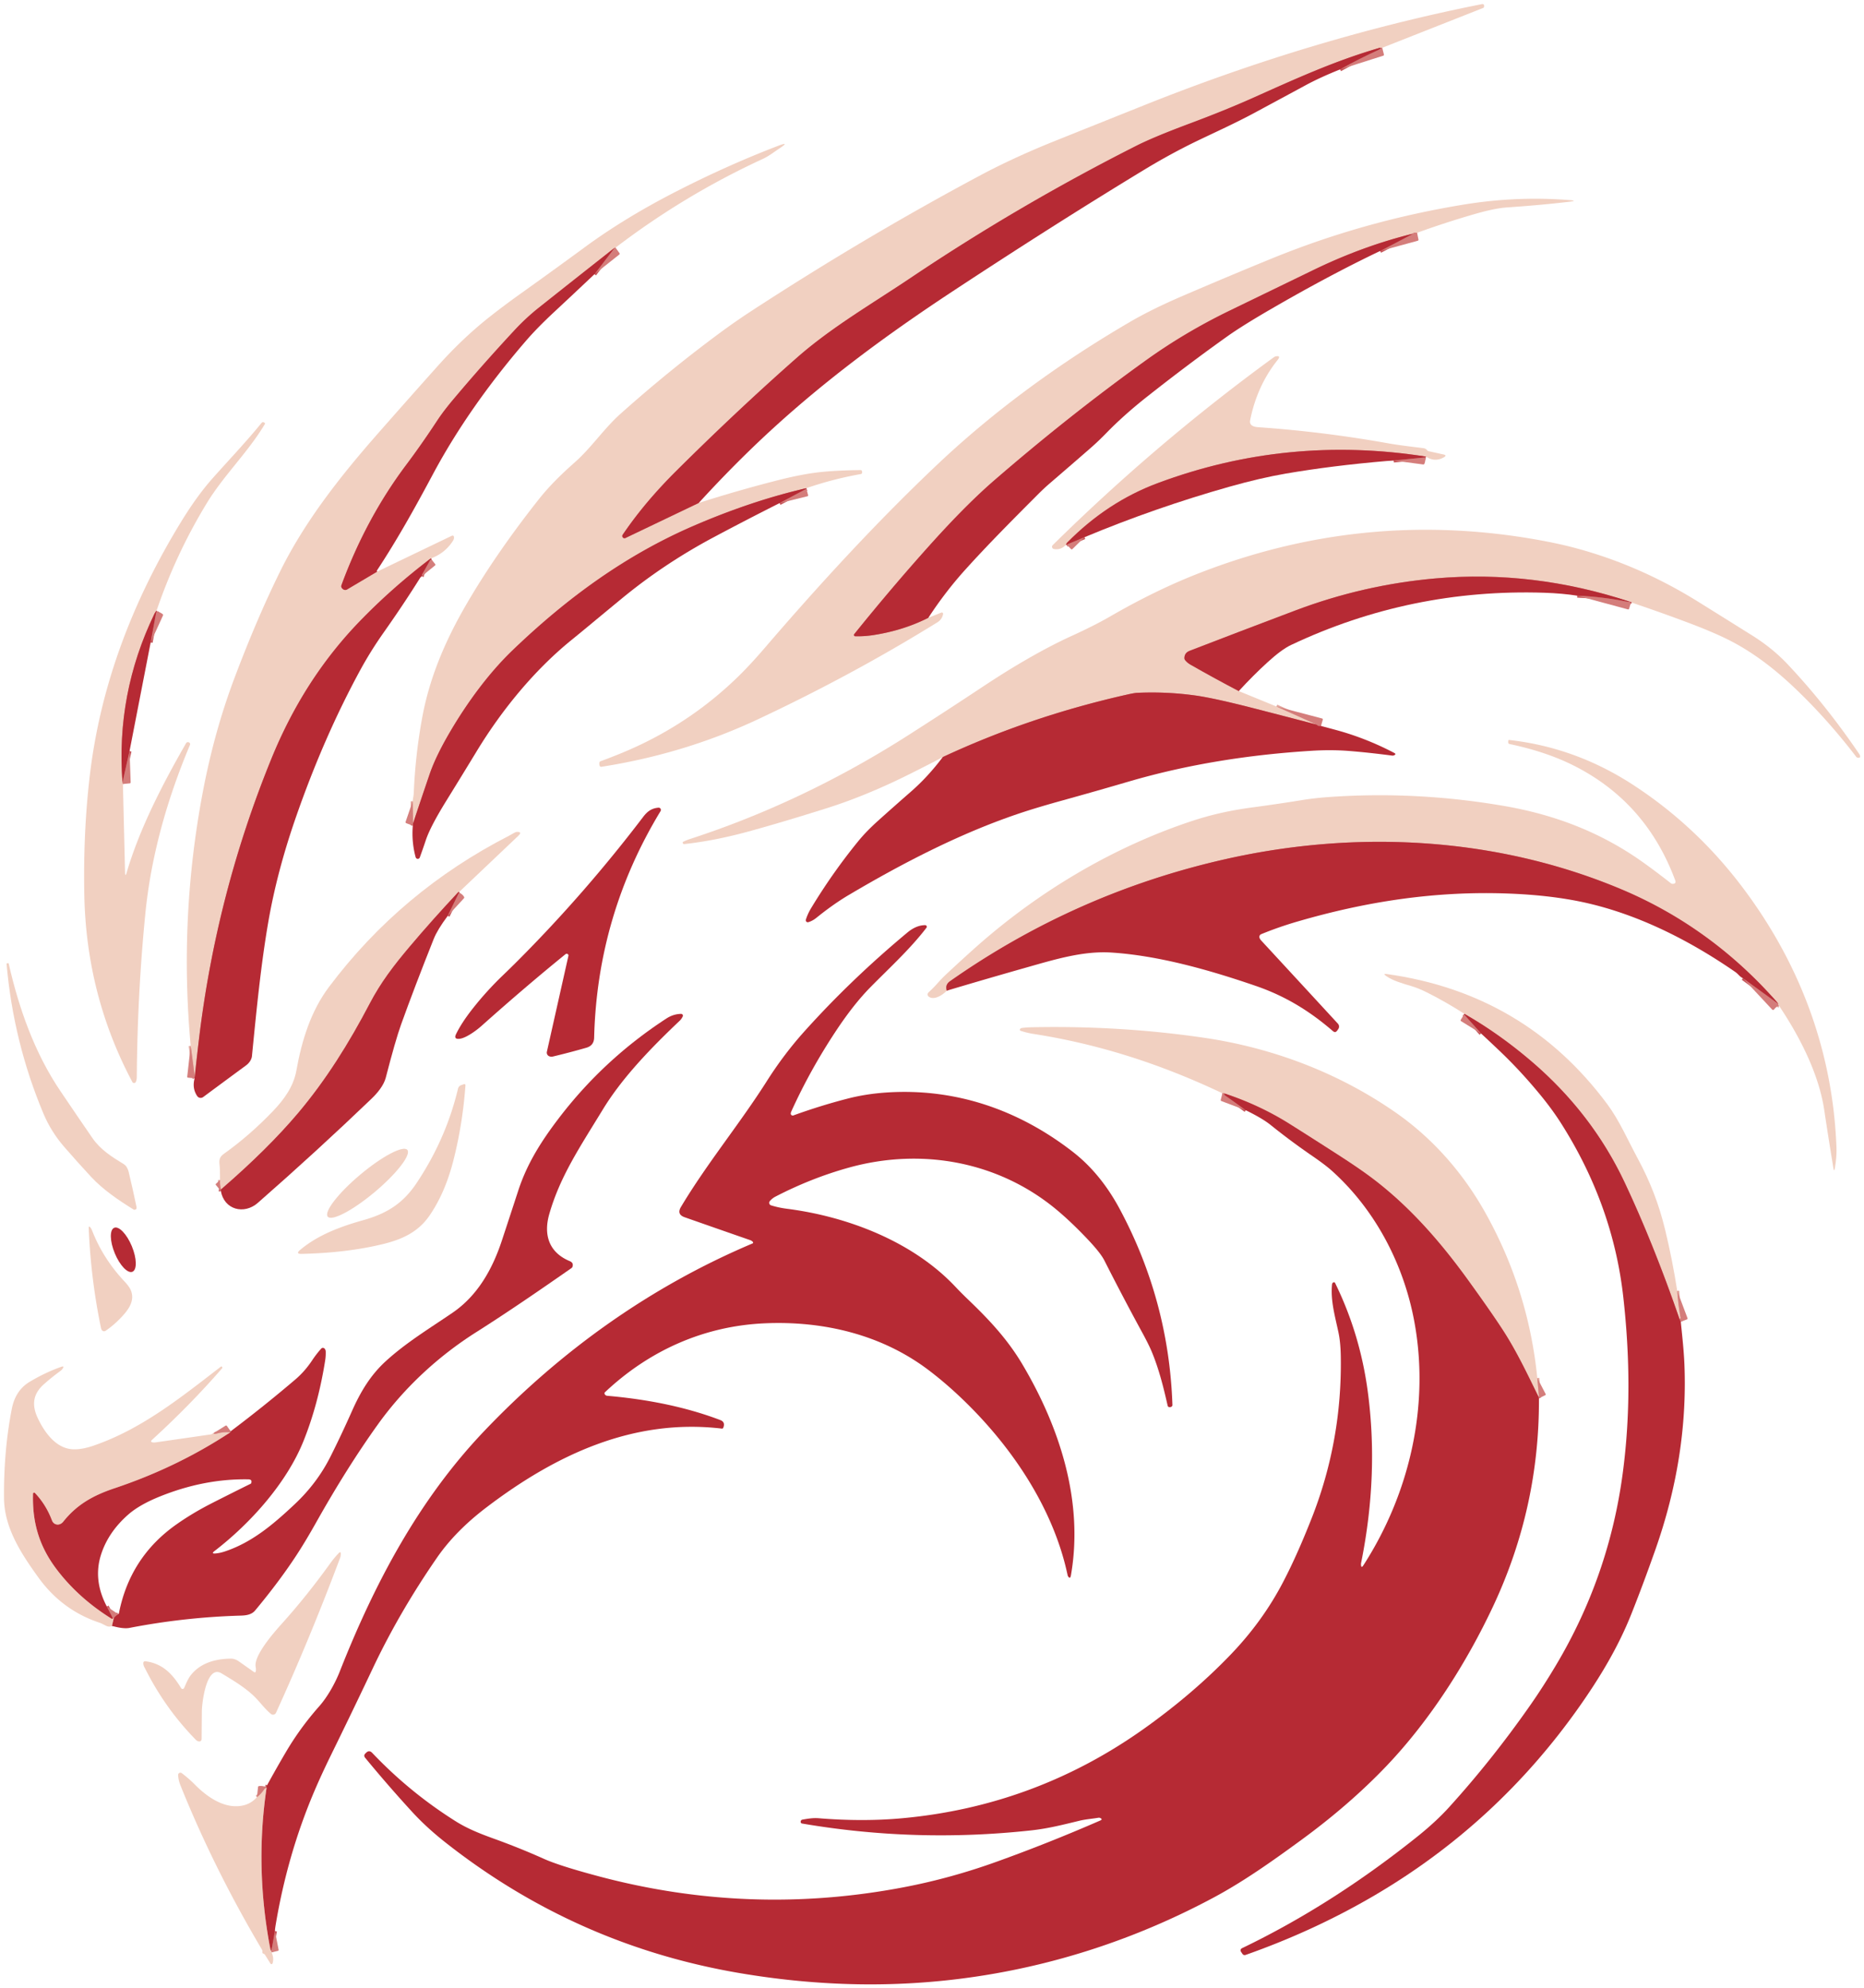<?xml version="1.0" encoding="UTF-8" standalone="no"?>
<!DOCTYPE svg PUBLIC "-//W3C//DTD SVG 1.1//EN" "http://www.w3.org/Graphics/SVG/1.1/DTD/svg11.dtd">
<svg xmlns="http://www.w3.org/2000/svg" version="1.1" viewBox="0.00 0.00 947.00 1010.00">
<g stroke-width="2.00" fill="none" stroke-linecap="butt">
<path stroke="#e3a79e" vector-effect="non-scaling-stroke" d="
  M 702.23 24.28
  Q 701.87 24.16 701.55 24.35"
/>
<path stroke="#d47d7b" vector-effect="non-scaling-stroke" d="
  M 701.55 24.35
  Q 701.05 24.27 700.85 24.33
  C 677.92 30.97 657.72 40.27 636.52 49.75
  Q 622.66 55.95 604.63 62.69
  Q 586.29 69.53 577.32 74.06
  Q 517.68 104.21 462.75 141.11
  C 442.98 154.39 422.39 166.27 404.72 181.85
  Q 374.91 208.11 343.85 238.96
  C 333.74 249.00 324.55 259.58 316.37 271.62
  Q 316.02 272.13 316.23 272.68
  A 1.12 1.12 0.0 0 0 317.76 273.30
  L 355.00 255.49"
/>
<path stroke="#d47d7b" vector-effect="non-scaling-stroke" d="
  M 409.64 248.00
  Q 381.98 254.35 352.37 267.13
  C 317.54 282.18 287.64 304.16 260.25 330.50
  C 248.31 342.00 237.49 356.78 228.81 371.52
  Q 221.43 384.04 218.28 393.26
  Q 214.14 405.38 209.87 418.23"
/>
<path stroke="#e3a79e" vector-effect="non-scaling-stroke" d="
  M 209.87 418.23
  L 209.65 407.02"
/>
<path stroke="#c55458" vector-effect="non-scaling-stroke" d="
  M 409.70 248.30
  L 396.05 255.58"
/>
<path stroke="#c55458" vector-effect="non-scaling-stroke" d="
  M 209.73 419.43
  L 209.87 418.23"
/>
<path stroke="#c55458" vector-effect="non-scaling-stroke" d="
  M 701.55 24.35
  Q 701.22 24.94 700.85 25.12
  Q 690.74 29.73 680.80 35.27"
/>
<path stroke="#e3a79e" vector-effect="non-scaling-stroke" d="
  M 312.72 125.81
  L 312.16 125.96"
/>
<path stroke="#d47d7b" vector-effect="non-scaling-stroke" d="
  M 312.16 125.96
  Q 292.56 141.35 273.43 156.56
  C 269.27 159.87 265.06 163.83 261.67 167.47
  Q 245.17 185.21 230.22 203.00
  C 227.46 206.29 224.50 210.05 222.17 213.60
  Q 214.16 225.79 206.36 236.18
  C 192.37 254.81 181.49 275.46 173.49 297.23
  Q 173.03 298.48 174.46 299.41
  A 1.73 1.72 46.1 0 0 176.30 299.45
  L 191.56 290.41"
/>
<path stroke="#d47d7b" vector-effect="non-scaling-stroke" d="
  M 218.80 283.72
  Q 199.33 298.51 182.93 315.44
  C 163.33 335.67 148.67 359.02 137.97 385.23
  Q 109.92 453.95 101.08 528.01
  Q 99.98 537.23 98.95 546.87"
/>
<path stroke="#e3a79e" vector-effect="non-scaling-stroke" d="
  M 98.95 546.87
  L 96.88 531.27"
/>
<path stroke="#c55458" vector-effect="non-scaling-stroke" d="
  M 302.00 139.30
  L 312.16 125.96"
/>
<path stroke="#c55458" vector-effect="non-scaling-stroke" d="
  M 219.22 284.18
  Q 218.66 284.32 218.51 284.61
  Q 216.56 288.17 214.53 291.70
  A 1.12 1.12 0.0 0 0 214.38 292.26
  Q 214.38 292.52 214.29 292.70"
/>
<path stroke="#c55458" vector-effect="non-scaling-stroke" d="
  M 98.88 547.79
  Q 98.74 547.27 98.95 546.87"
/>
<path stroke="#e3a79e" vector-effect="non-scaling-stroke" d="
  M 719.95 118.26
  Q 717.96 117.96 717.93 118.69"
/>
<path stroke="#d47d7b" vector-effect="non-scaling-stroke" d="
  M 717.93 118.69
  Q 692.54 124.91 667.22 137.20
  Q 645.73 147.62 624.60 157.87
  Q 601.96 168.86 582.15 183.09
  C 555.43 202.27 529.63 222.84 505.41 243.79
  C 493.66 253.95 482.16 266.03 471.74 277.66
  Q 452.76 298.84 434.01 322.12
  A 0.68 0.67 20.2 0 0 434.52 323.22
  Q 439.01 323.31 443.27 322.68
  Q 458.76 320.35 471.64 313.83"
/>
<path stroke="#c55458" vector-effect="non-scaling-stroke" d="
  M 701.16 127.50
  L 717.93 118.69"
/>
<path stroke="#d47d7b" vector-effect="non-scaling-stroke" d="
  M 724.45 231.95
  Q 653.96 220.89 588.20 245.42
  Q 562.59 254.97 542.30 275.53
  Q 541.91 275.93 541.54 276.78"
/>
<path stroke="#c55458" vector-effect="non-scaling-stroke" d="
  M 724.25 232.34
  L 708.05 233.95"
/>
<path stroke="#c55458" vector-effect="non-scaling-stroke" d="
  M 550.97 272.90
  L 541.92 276.67"
/>
<path stroke="#d47d7b" vector-effect="non-scaling-stroke" d="
  M 79.52 310.30
  Q 78.93 310.84 78.41 311.93
  Q 58.86 352.44 62.24 397.45"
/>
<path stroke="#e3a79e" vector-effect="non-scaling-stroke" d="
  M 62.24 397.45
  L 62.45 398.27"
/>
<path stroke="#c55458" vector-effect="non-scaling-stroke" d="
  M 79.77 310.54
  Q 79.74 310.67 79.58 310.83
  Q 79.37 311.04 79.32 311.33
  L 76.54 326.36"
/>
<path stroke="#c55458" vector-effect="non-scaling-stroke" d="
  M 65.81 381.55
  L 62.24 397.45"
/>
<path stroke="#d47d7b" vector-effect="non-scaling-stroke" d="
  M 829.04 306.13
  Q 828.69 305.89 828.29 305.76
  Q 779.13 289.47 729.24 293.84
  Q 692.83 297.04 658.32 310.04
  Q 629.71 320.83 604.40 330.61
  Q 601.72 331.65 601.74 334.38
  Q 601.74 334.89 602.06 335.29
  Q 603.16 336.68 604.73 337.58
  Q 617.05 344.62 629.36 351.06"
/>
<path stroke="#e3a79e" vector-effect="non-scaling-stroke" d="
  M 648.49 358.89
  L 669.15 368.16"
/>
<path stroke="#d47d7b" vector-effect="non-scaling-stroke" d="
  M 669.15 368.16
  Q 652.87 363.89 636.99 359.81
  Q 616.81 354.63 607.25 353.30
  Q 592.51 351.26 577.63 351.96
  Q 576.29 352.03 573.00 352.76
  Q 523.37 363.87 478.96 384.59"
/>
<path stroke="#c55458" vector-effect="non-scaling-stroke" d="
  M 828.54 306.32
  Q 827.90 305.39 827.26 305.78
  Q 814.52 303.16 801.32 302.60"
/>
<path stroke="#c55458" vector-effect="non-scaling-stroke" d="
  M 669.15 368.16
  Q 669.19 368.87 671.12 368.78"
/>
<path stroke="#e3a79e" vector-effect="non-scaling-stroke" d="
  M 903.79 510.85
  Q 903.40 510.81 903.35 509.90"
/>
<path stroke="#d47d7b" vector-effect="non-scaling-stroke" d="
  M 903.35 509.90
  Q 903.13 509.45 902.26 508.47
  C 880.27 483.59 854.00 464.51 823.82 451.80
  C 760.66 425.21 689.66 421.34 622.79 436.40
  Q 546.67 453.54 482.69 498.43
  Q 480.03 500.29 481.04 503.24"
/>
<path stroke="#c55458" vector-effect="non-scaling-stroke" d="
  M 903.35 509.90
  L 885.49 496.93"
/>
<path stroke="#d47d7b" vector-effect="non-scaling-stroke" d="
  M 233.22 453.16
  Q 232.84 453.20 232.65 453.40
  Q 219.75 467.15 208.04 481.02
  C 200.19 490.33 193.52 498.97 187.87 509.77
  C 177.39 529.82 165.65 548.62 151.45 565.45
  Q 135.99 583.76 112.34 604.18"
/>
<path stroke="#e3a79e" vector-effect="non-scaling-stroke" d="
  M 112.34 604.18
  Q 111.65 602.49 111.79 599.45"
/>
<path stroke="#c55458" vector-effect="non-scaling-stroke" d="
  M 233.44 453.51
  Q 233.34 453.54 233.19 453.58
  Q 233.11 453.61 233.07 453.69
  L 227.47 465.25"
/>
<path stroke="#c55458" vector-effect="non-scaling-stroke" d="
  M 112.18 604.93
  Q 112.06 604.72 112.34 604.18"
/>
<path stroke="#c55458" vector-effect="non-scaling-stroke" d="
  M 139.68 980.97
  L 137.87 991.10"
/>
<path stroke="#d47d7b" vector-effect="non-scaling-stroke" d="
  M 137.87 991.10
  Q 137.48 990.76 137.28 989.75
  Q 129.44 948.57 135.42 908.26"
/>
<path stroke="#c55458" vector-effect="non-scaling-stroke" d="
  M 135.42 908.26
  Q 135.61 907.79 134.71 907.62"
/>
<path stroke="#e3a79e" vector-effect="non-scaling-stroke" d="
  M 130.55 912.94
  Q 132.79 911.13 134.18 908.99
  Q 134.67 908.23 135.42 908.26"
/>
<path stroke="#e3a79e" vector-effect="non-scaling-stroke" d="
  M 137.87 991.10
  L 137.95 991.76"
/>
<path stroke="#e3a79e" vector-effect="non-scaling-stroke" d="
  M 852.11 655.71
  Q 852.61 662.70 853.81 669.38
  Q 853.91 669.94 853.28 670.08"
/>
<path stroke="#d47d7b" vector-effect="non-scaling-stroke" d="
  M 853.28 670.08
  Q 840.00 631.70 825.45 600.80
  Q 808.82 565.45 777.94 539.07
  Q 761.40 524.95 743.94 515.01"
/>
<path stroke="#c55458" vector-effect="non-scaling-stroke" d="
  M 853.28 670.08
  L 853.92 671.43"
/>
<path stroke="#c55458" vector-effect="non-scaling-stroke" d="
  M 752.45 525.00
  L 743.82 515.31"
/>
<path stroke="#d47d7b" vector-effect="non-scaling-stroke" d="
  M 56.88 825.93
  L 57.76 822.18"
/>
<path stroke="#c55458" vector-effect="non-scaling-stroke" d="
  M 57.76 822.18
  Q 58.15 821.21 60.05 819.98"
/>
<path stroke="#c55458" vector-effect="non-scaling-stroke" d="
  M 54.28 816.10
  L 57.37 822.10"
/>
<path stroke="#d47d7b" vector-effect="non-scaling-stroke" d="
  M 57.37 822.10
  Q 57.23 822.21 57.13 822.29
  Q 56.95 822.46 56.74 822.33
  Q 39.93 811.87 28.87 797.33
  C 19.88 785.51 16.37 773.42 16.77 758.79
  A 0.57 0.57 0.0 0 1 17.75 758.41
  Q 23.39 764.35 26.39 772.31
  C 27.38 774.94 30.42 775.14 32.10 773.03
  C 39.09 764.23 47.40 759.62 58.35 755.96
  C 79.05 749.02 98.58 739.71 116.97 727.62"
/>
<path stroke="#c55458" vector-effect="non-scaling-stroke" d="
  M 116.97 727.62
  Q 117.31 727.47 117.18 727.09"
/>
<path stroke="#e3a79e" vector-effect="non-scaling-stroke" d="
  M 108.43 728.06
  Q 108.83 728.57 110.00 728.25
  Q 113.70 727.23 116.97 727.62"
/>
<path stroke="#e3a79e" vector-effect="non-scaling-stroke" d="
  M 57.37 822.10
  L 57.76 822.18"
/>
<path stroke="#e3a79e" vector-effect="non-scaling-stroke" d="
  M 781.02 700.02
  L 781.87 709.29
  Q 781.88 709.40 781.78 709.38
  L 781.51 709.31"
/>
<path stroke="#d47d7b" vector-effect="non-scaling-stroke" d="
  M 781.51 709.31
  C 775.97 698.03 770.52 686.53 763.85 676.19
  Q 757.65 666.58 745.32 649.56
  C 731.27 630.20 715.44 612.17 696.42 597.99
  Q 690.10 593.27 679.78 586.63
  Q 665.93 577.72 655.09 570.90
  Q 639.91 561.36 622.11 555.48"
/>
<path stroke="#e3a79e" vector-effect="non-scaling-stroke" d="
  M 622.11 555.48
  Q 621.59 555.10 621.06 555.38"
/>
<path stroke="#c55458" vector-effect="non-scaling-stroke" d="
  M 622.11 555.48
  Q 622.00 556.16 622.34 556.40
  Q 627.55 559.99 632.93 564.00"
/>
<path stroke="#c55458" vector-effect="non-scaling-stroke" d="
  M 781.51 709.31
  L 781.86 710.29"
/>
</g>
<path fill="#f1d0c1" d="
  M 702.23 24.28
  Q 701.87 24.16 701.55 24.35
  Q 701.05 24.27 700.85 24.33
  C 677.92 30.97 657.72 40.27 636.52 49.75
  Q 622.66 55.95 604.63 62.69
  Q 586.29 69.53 577.32 74.06
  Q 517.68 104.21 462.75 141.11
  C 442.98 154.39 422.39 166.27 404.72 181.85
  Q 374.91 208.11 343.85 238.96
  C 333.74 249.00 324.55 259.58 316.37 271.62
  Q 316.02 272.13 316.23 272.68
  A 1.12 1.12 0.0 0 0 317.76 273.30
  L 355.00 255.49
  Q 375.30 249.01 395.38 243.91
  Q 405.20 241.42 413.09 240.28
  Q 422.17 238.97 437.15 238.80
  Q 437.89 238.79 437.96 239.52
  L 437.99 239.87
  Q 438.07 240.69 437.26 240.83
  Q 423.00 243.37 409.64 248.00
  Q 381.98 254.35 352.37 267.13
  C 317.54 282.18 287.64 304.16 260.25 330.50
  C 248.31 342.00 237.49 356.78 228.81 371.52
  Q 221.43 384.04 218.28 393.26
  Q 214.14 405.38 209.87 418.23
  L 209.65 407.02
  Q 209.73 406.09 209.97 404.83
  Q 210.18 403.70 210.22 402.60
  Q 211.06 383.05 214.55 364.27
  C 218.29 344.11 226.19 325.61 236.49 307.78
  C 247.12 289.37 259.96 271.05 273.72 253.65
  C 279.08 246.87 285.42 240.68 291.98 234.90
  C 300.48 227.39 306.74 217.81 315.23 210.22
  Q 339.69 188.36 365.69 169.14
  Q 373.72 163.20 382.40 157.55
  Q 440.04 120.03 498.23 88.97
  C 509.86 82.77 522.80 76.89 535.56 71.77
  Q 557.34 63.03 581.15 53.51
  Q 667.04 19.14 752.77 2.12
  Q 754.18 1.83 753.98 3.39
  Q 753.92 3.89 753.45 4.07
  L 702.23 24.28
  Z"
/>
<path fill="#b62a34" d="
  M 701.55 24.35
  Q 701.22 24.94 700.85 25.12
  Q 690.74 29.73 680.80 35.27
  Q 670.64 39.34 663.29 43.32
  Q 650.33 50.33 637.36 57.31
  C 627.60 62.57 617.87 66.93 608.13 71.62
  Q 594.80 78.05 581.04 86.40
  Q 535.98 113.75 484.18 147.86
  C 447.46 172.03 412.91 197.75 381.48 228.19
  Q 367.99 241.26 355.00 255.49
  L 317.76 273.30
  A 1.12 1.12 0.0 0 1 316.23 272.68
  Q 316.02 272.13 316.37 271.62
  C 324.55 259.58 333.74 249.00 343.85 238.96
  Q 374.91 208.11 404.72 181.85
  C 422.39 166.27 442.98 154.39 462.75 141.11
  Q 517.68 104.21 577.32 74.06
  Q 586.29 69.53 604.63 62.69
  Q 622.66 55.95 636.52 49.75
  C 657.72 40.27 677.92 30.97 700.85 24.33
  Q 701.05 24.27 701.55 24.35
  Z"
/>
<path fill="#d47d7b" d="
  M 701.55 24.35
  Q 701.87 24.16 702.23 24.28
  L 703.09 27.65
  Q 703.22 28.15 702.73 28.30
  L 680.80 35.27
  Q 690.74 29.73 700.85 25.12
  Q 701.22 24.94 701.55 24.35
  Z"
/>
<path fill="#f1d0c1" d="
  M 312.72 125.81
  L 312.16 125.96
  Q 292.56 141.35 273.43 156.56
  C 269.27 159.87 265.06 163.83 261.67 167.47
  Q 245.17 185.21 230.22 203.00
  C 227.46 206.29 224.50 210.05 222.17 213.60
  Q 214.16 225.79 206.36 236.18
  C 192.37 254.81 181.49 275.46 173.49 297.23
  Q 173.03 298.48 174.46 299.41
  A 1.73 1.72 46.1 0 0 176.30 299.45
  L 191.56 290.41
  L 229.35 272.26
  Q 230.63 271.65 230.66 273.06
  Q 230.68 273.85 230.15 274.68
  Q 226.08 281.08 218.80 283.72
  Q 199.33 298.51 182.93 315.44
  C 163.33 335.67 148.67 359.02 137.97 385.23
  Q 109.92 453.95 101.08 528.01
  Q 99.98 537.23 98.95 546.87
  L 96.88 531.27
  Q 90.93 466.54 102.95 402.79
  Q 108.77 371.91 119.08 344.54
  Q 130.40 314.46 142.29 290.33
  C 154.95 264.61 173.28 241.51 192.09 220.11
  Q 208.00 202.01 222.41 185.91
  Q 235.10 171.74 248.70 161.00
  Q 256.12 155.15 264.61 149.09
  Q 280.66 137.65 297.17 125.53
  Q 316.97 110.99 342.17 97.98
  Q 368.84 84.22 395.27 74.10
  Q 401.71 71.63 395.95 75.43
  C 393.09 77.31 390.72 79.26 387.43 80.78
  Q 347.64 99.13 312.72 125.81
  Z"
/>
<path fill="#f1d0c1" d="
  M 719.95 118.26
  Q 717.96 117.96 717.93 118.69
  Q 692.54 124.91 667.22 137.20
  Q 645.73 147.62 624.60 157.87
  Q 601.96 168.86 582.15 183.09
  C 555.43 202.27 529.63 222.84 505.41 243.79
  C 493.66 253.95 482.16 266.03 471.74 277.66
  Q 452.76 298.84 434.01 322.12
  A 0.68 0.67 20.2 0 0 434.52 323.22
  Q 439.01 323.31 443.27 322.68
  Q 458.76 320.35 471.64 313.83
  L 478.27 311.18
  A 0.64 0.64 0.0 0 1 479.13 311.88
  Q 478.65 314.65 476.21 316.15
  Q 433.06 342.87 385.12 365.37
  Q 347.71 382.93 305.56 389.52
  A 0.83 0.82 -14.4 0 1 304.65 388.99
  Q 304.39 388.25 304.51 387.45
  Q 304.59 386.89 305.12 386.70
  Q 310.11 384.87 314.91 382.91
  Q 349.08 369.02 375.06 343.66
  Q 381.17 337.70 388.61 329.04
  C 416.47 296.60 445.79 264.74 476.38 235.82
  C 505.85 207.96 539.35 183.81 573.88 163.65
  Q 585.11 157.09 600.76 150.36
  Q 623.94 140.38 646.01 131.37
  Q 692.93 112.20 743.75 103.91
  C 761.69 100.99 779.65 100.23 797.59 101.67
  Q 801.49 101.98 797.61 102.45
  Q 782.71 104.22 765.87 105.35
  Q 759.54 105.77 749.75 108.58
  Q 734.75 112.88 719.95 118.26
  Z"
/>
<path fill="#d47d7b" d="
  M 719.95 118.26
  L 720.64 121.66
  Q 720.74 122.17 720.24 122.31
  L 701.16 127.50
  L 717.93 118.69
  Q 717.96 117.96 719.95 118.26
  Z"
/>
<path fill="#b62a34" d="
  M 717.93 118.69
  L 701.16 127.50
  Q 675.54 139.72 646.02 156.83
  Q 631.16 165.44 623.59 170.83
  Q 603.48 185.15 582.58 201.66
  Q 571.01 210.80 562.04 220.01
  Q 557.92 224.24 553.90 227.74
  Q 543.18 237.08 533.34 245.53
  Q 530.41 248.04 527.01 251.46
  C 514.70 263.81 502.08 276.44 490.28 289.53
  Q 480.25 300.66 471.64 313.83
  Q 458.76 320.35 443.27 322.68
  Q 439.01 323.31 434.52 323.22
  A 0.68 0.67 20.2 0 1 434.01 322.12
  Q 452.76 298.84 471.74 277.66
  C 482.16 266.03 493.66 253.95 505.41 243.79
  C 529.63 222.84 555.43 202.27 582.15 183.09
  Q 601.96 168.86 624.60 157.87
  Q 645.73 147.62 667.22 137.20
  Q 692.54 124.91 717.93 118.69
  Z"
/>
<path fill="#d47d7b" d="
  M 312.72 125.81
  L 314.71 128.58
  Q 315.01 129.00 314.61 129.32
  L 302.00 139.30
  L 312.16 125.96
  L 312.72 125.81
  Z"
/>
<path fill="#b62a34" d="
  M 312.16 125.96
  L 302.00 139.30
  Q 291.75 148.99 281.33 158.70
  Q 272.88 166.58 267.30 173.04
  C 249.18 194.02 232.75 216.90 219.78 241.21
  C 210.73 258.15 201.84 274.11 191.49 289.83
  Q 191.39 289.99 191.46 290.16
  Q 191.51 290.28 191.56 290.41
  L 176.30 299.45
  A 1.73 1.72 46.1 0 1 174.46 299.41
  Q 173.03 298.48 173.49 297.23
  C 181.49 275.46 192.37 254.81 206.36 236.18
  Q 214.16 225.79 222.17 213.60
  C 224.50 210.05 227.46 206.29 230.22 203.00
  Q 245.17 185.21 261.67 167.47
  C 265.06 163.83 269.27 159.87 273.43 156.56
  Q 292.56 141.35 312.16 125.96
  Z"
/>
<path fill="#f1d0c1" d="
  M 724.45 231.95
  Q 653.96 220.89 588.20 245.42
  Q 562.59 254.97 542.30 275.53
  Q 541.91 275.93 541.54 276.78
  Q 538.94 279.55 535.41 278.88
  A 1.15 1.15 0.0 0 1 534.82 276.93
  Q 587.16 225.31 646.06 182.29
  Q 647.65 181.13 647.95 181.07
  Q 651.05 180.42 649.06 182.90
  Q 638.69 195.87 635.14 213.40
  C 634.56 216.24 637.09 216.86 639.22 217.01
  Q 672.28 219.31 705.04 225.16
  C 711.04 226.23 717.04 226.88 723.12 227.66
  Q 724.38 227.82 725.05 228.73
  A 1.28 1.26 77.1 0 0 725.77 229.19
  L 733.33 230.86
  Q 735.31 231.30 733.55 232.31
  Q 728.96 234.92 724.45 231.95
  Z"
/>
<path fill="#f1d0c1" d="
  M 79.52 310.30
  Q 78.93 310.84 78.41 311.93
  Q 58.86 352.44 62.24 397.45
  L 62.45 398.27
  L 63.53 443.08
  Q 63.60 445.80 64.37 443.19
  C 71.04 420.60 82.73 398.11 94.54 377.53
  A 1.05 1.04 -67.7 0 1 95.71 377.03
  Q 96.00 377.10 96.18 377.23
  Q 96.81 377.71 96.50 378.44
  Q 77.98 422.47 73.85 464.02
  Q 69.81 504.73 69.50 547.00
  Q 69.49 548.53 69.01 549.59
  A 0.98 0.98 0.0 0 1 67.25 549.66
  Q 43.79 505.61 42.83 454.40
  Q 42.23 422.91 45.60 394.16
  C 51.01 348.07 67.43 305.21 91.97 265.13
  Q 99.97 252.08 107.65 243.38
  C 115.90 234.04 124.82 224.76 132.87 214.85
  Q 133.38 214.23 134.10 214.60
  L 134.37 214.74
  A 0.48 0.48 0.0 0 1 134.57 215.41
  C 125.92 229.89 113.73 241.35 105.00 255.70
  Q 89.28 281.53 79.52 310.30
  Z"
/>
<path fill="#b62a34" d="
  M 724.45 231.95
  Q 724.35 232.15 724.25 232.34
  L 708.05 233.95
  Q 706.35 234.03 704.27 234.20
  Q 676.71 236.56 653.25 240.58
  Q 640.31 242.81 624.59 247.25
  Q 586.92 257.90 550.97 272.90
  L 541.92 276.67
  L 541.54 276.78
  Q 541.91 275.93 542.30 275.53
  Q 562.59 254.97 588.20 245.42
  Q 653.96 220.89 724.45 231.95
  Z"
/>
<path fill="#d47d7b" d="
  M 724.25 232.34
  Q 724.23 234.15 723.70 235.52
  Q 723.52 236.00 723.01 235.94
  L 708.05 233.95
  L 724.25 232.34
  Z"
/>
<path fill="#b62a34" d="
  M 409.64 248.00
  Q 409.67 248.15 409.70 248.30
  L 396.05 255.58
  Q 379.50 263.91 362.79 272.81
  Q 337.45 286.29 315.83 304.10
  Q 307.40 311.04 298.99 318.02
  Q 294.82 321.48 290.25 325.19
  C 271.25 340.64 254.84 360.85 242.35 381.35
  Q 234.10 394.91 226.78 406.74
  Q 218.65 419.87 216.34 426.78
  Q 214.92 431.05 213.27 435.58
  A 1.09 1.09 0.0 0 1 211.24 435.62
  Q 211.16 435.44 211.10 435.22
  Q 209.05 427.51 209.73 419.43
  L 209.87 418.23
  Q 214.14 405.38 218.28 393.26
  Q 221.43 384.04 228.81 371.52
  C 237.49 356.78 248.31 342.00 260.25 330.50
  C 287.64 304.16 317.54 282.18 352.37 267.13
  Q 381.98 254.35 409.64 248.00
  Z"
/>
<path fill="#d47d7b" d="
  M 409.70 248.30
  L 410.56 251.54
  Q 410.67 251.98 410.23 252.09
  L 396.05 255.58
  L 409.70 248.30
  Z"
/>
<path fill="#f1d0c1" d="
  M 829.04 306.13
  Q 828.69 305.89 828.29 305.76
  Q 779.13 289.47 729.24 293.84
  Q 692.83 297.04 658.32 310.04
  Q 629.71 320.83 604.40 330.61
  Q 601.72 331.65 601.74 334.38
  Q 601.74 334.89 602.06 335.29
  Q 603.16 336.68 604.73 337.58
  Q 617.05 344.62 629.36 351.06
  L 648.49 358.89
  L 669.15 368.16
  Q 652.87 363.89 636.99 359.81
  Q 616.81 354.63 607.25 353.30
  Q 592.51 351.26 577.63 351.96
  Q 576.29 352.03 573.00 352.76
  Q 523.37 363.87 478.96 384.59
  Q 475.65 386.45 462.51 393.04
  Q 440.37 404.14 419.97 410.58
  Q 397.26 417.74 380.12 422.43
  Q 362.94 427.12 347.70 428.77
  Q 347.13 428.84 346.90 428.31
  Q 346.68 427.82 347.17 427.58
  Q 348.80 426.77 350.48 426.23
  Q 408.19 407.46 461.39 373.51
  Q 480.79 361.13 500.07 348.33
  C 514.01 339.09 529.97 329.65 544.35 323.09
  Q 556.01 317.78 564.19 313.05
  Q 586.39 300.21 607.47 291.85
  Q 691.10 258.69 779.43 273.91
  Q 790.34 275.79 799.00 278.04
  Q 832.32 286.73 862.71 305.65
  Q 876.98 314.53 890.27 322.86
  Q 900.55 329.30 908.27 337.51
  Q 927.76 358.21 944.75 383.28
  A 1.21 1.14 21.5 0 1 944.90 383.60
  Q 945.45 385.26 943.71 384.88
  A 1.19 1.15 76.4 0 1 943.05 384.46
  Q 928.08 364.89 911.22 348.96
  Q 895.51 334.12 880.01 325.98
  Q 871.57 321.55 857.69 316.33
  Q 843.45 310.98 829.04 306.13
  Z"
/>
<path fill="#d47d7b" d="
  M 550.97 272.90
  L 544.86 278.90
  Q 544.48 279.28 544.10 278.90
  L 541.92 276.67
  L 550.97 272.90
  Z"
/>
<path fill="#b62a34" d="
  M 218.80 283.72
  L 219.22 284.18
  Q 218.66 284.32 218.51 284.61
  Q 216.56 288.17 214.53 291.70
  A 1.12 1.12 0.0 0 0 214.38 292.26
  Q 214.38 292.52 214.29 292.70
  C 213.98 293.08 213.68 293.16 213.40 293.61
  Q 205.28 306.62 194.92 321.32
  Q 188.27 330.76 183.10 340.26
  Q 164.53 374.37 150.43 414.87
  Q 140.81 442.48 136.38 467.93
  C 132.50 490.23 130.24 513.91 128.00 536.50
  C 127.82 538.30 126.52 540.10 125.04 541.18
  Q 113.79 549.46 103.21 557.30
  A 2.12 2.12 0.0 0 1 100.19 556.79
  Q 97.51 552.82 98.88 547.79
  Q 98.74 547.27 98.95 546.87
  Q 99.98 537.23 101.08 528.01
  Q 109.92 453.95 137.97 385.23
  C 148.67 359.02 163.33 335.67 182.93 315.44
  Q 199.33 298.51 218.80 283.72
  Z"
/>
<path fill="#d47d7b" d="
  M 219.22 284.18
  L 221.06 286.53
  Q 221.39 286.96 220.97 287.29
  L 214.29 292.70
  Q 214.38 292.52 214.38 292.26
  A 1.12 1.12 0.0 0 1 214.53 291.70
  Q 216.56 288.17 218.51 284.61
  Q 218.66 284.32 219.22 284.18
  Z"
/>
<path fill="#b62a34" d="
  M 829.04 306.13
  L 828.54 306.32
  Q 827.90 305.39 827.26 305.78
  Q 814.52 303.16 801.32 302.60
  Q 793.88 301.42 784.61 301.11
  Q 716.75 298.89 655.91 327.64
  Q 651.14 329.89 643.95 336.45
  Q 636.62 343.13 629.36 351.06
  Q 617.05 344.62 604.73 337.58
  Q 603.16 336.68 602.06 335.29
  Q 601.74 334.89 601.74 334.38
  Q 601.72 331.65 604.40 330.61
  Q 629.71 320.83 658.32 310.04
  Q 692.83 297.04 729.24 293.84
  Q 779.13 289.47 828.29 305.76
  Q 828.69 305.89 829.04 306.13
  Z"
/>
<path fill="#d47d7b" d="
  M 828.54 306.32
  L 827.67 309.19
  Q 827.51 309.69 827.00 309.55
  L 801.32 302.60
  Q 814.52 303.16 827.26 305.78
  Q 827.90 305.39 828.54 306.32
  Z"
/>
<path fill="#b62a34" d="
  M 79.52 310.30
  Q 79.67 310.38 79.77 310.54
  Q 79.74 310.67 79.58 310.83
  Q 79.37 311.04 79.32 311.33
  L 76.54 326.36
  L 65.81 381.55
  L 62.24 397.45
  Q 58.86 352.44 78.41 311.93
  Q 78.93 310.84 79.52 310.30
  Z"
/>
<path fill="#d47d7b" d="
  M 79.77 310.54
  Q 81.37 311.00 82.59 311.93
  Q 83.00 312.24 82.79 312.70
  L 76.54 326.36
  L 79.32 311.33
  Q 79.37 311.04 79.58 310.83
  Q 79.74 310.67 79.77 310.54
  Z"
/>
<path fill="#b62a34" d="
  M 669.15 368.16
  Q 669.19 368.87 671.12 368.78
  Q 675.04 369.82 678.73 370.82
  Q 693.93 374.94 708.29 382.45
  Q 709.58 383.12 708.24 383.69
  Q 707.76 383.90 707.30 383.84
  Q 695.46 382.29 685.63 381.50
  Q 676.46 380.76 666.51 381.38
  C 634.50 383.36 603.39 388.26 573.40 397.04
  Q 556.54 401.98 540.10 406.53
  Q 527.85 409.92 519.72 412.59
  C 489.28 422.59 459.49 437.92 431.32 454.58
  Q 423.40 459.26 414.74 466.26
  Q 412.85 467.78 410.70 468.45
  A 1.02 1.02 0.0 0 1 409.42 467.16
  Q 410.36 464.20 412.01 461.45
  Q 422.91 443.41 435.98 427.38
  C 439.09 423.55 442.76 419.92 446.40 416.66
  Q 454.24 409.62 462.85 402.10
  Q 471.51 394.53 478.96 384.59
  Q 523.37 363.87 573.00 352.76
  Q 576.29 352.03 577.63 351.96
  Q 592.51 351.26 607.25 353.30
  Q 616.81 354.63 636.99 359.81
  Q 652.87 363.89 669.15 368.16
  Z"
/>
<path fill="#d47d7b" d="
  M 648.49 358.89
  L 671.67 364.98
  Q 672.18 365.12 672.04 365.63
  L 671.12 368.78
  Q 669.19 368.87 669.15 368.16
  L 648.49 358.89
  Z"
/>
<path fill="#f1d0c1" d="
  M 903.79 510.85
  Q 903.40 510.81 903.35 509.90
  Q 903.13 509.45 902.26 508.47
  C 880.27 483.59 854.00 464.51 823.82 451.80
  C 760.66 425.21 689.66 421.34 622.79 436.40
  Q 546.67 453.54 482.69 498.43
  Q 480.03 500.29 481.04 503.24
  C 479.12 505.28 474.70 508.35 471.85 506.30
  A 1.39 1.39 0.0 0 1 471.72 504.14
  Q 474.22 501.86 476.33 499.47
  Q 478.54 496.97 480.86 494.80
  Q 487.21 488.85 494.15 482.61
  C 526.88 453.17 565.45 430.25 606.08 416.90
  C 615.86 413.69 625.71 411.56 636.23 410.16
  Q 649.18 408.43 661.03 406.51
  Q 667.71 405.42 674.63 404.92
  Q 719.05 401.71 763.81 409.36
  C 789.84 413.81 813.48 422.82 835.09 438.30
  Q 841.82 443.12 848.77 448.60
  Q 849.27 449.00 849.86 448.98
  Q 851.72 448.93 851.08 447.19
  Q 836.32 407.39 799.47 388.88
  Q 785.52 381.87 766.91 377.96
  A 0.85 0.85 0.0 0 1 766.23 377.10
  L 766.25 376.41
  Q 766.27 375.84 766.83 375.91
  Q 800.26 379.66 829.30 398.45
  Q 861.39 419.23 884.97 450.35
  C 914.32 489.11 931.12 533.72 933.00 582.66
  Q 933.20 587.77 932.17 593.47
  Q 931.81 595.47 931.47 593.47
  Q 929.06 578.94 926.79 563.82
  C 924.02 545.41 914.27 526.47 903.79 510.85
  Z"
/>
<path fill="#d47d7b" d="
  M 65.81 381.55
  L 66.38 397.40
  Q 66.40 397.88 65.92 397.93
  L 62.45 398.27
  L 62.24 397.45
  L 65.81 381.55
  Z"
/>
<path fill="#d47d7b" d="
  M 209.65 407.02
  L 209.87 418.23
  L 209.73 419.43
  L 206.43 418.19
  A 0.59 0.59 0.0 0 1 206.08 417.44
  L 209.65 407.02
  Z"
/>
<path fill="#b62a34" d="
  M 288.42 484.67
  Q 287.81 484.31 287.25 484.76
  Q 267.09 501.11 244.56 521.21
  C 242.13 523.38 236.70 527.43 233.33 527.71
  Q 230.42 527.96 231.69 525.33
  Q 234.50 519.55 240.13 512.39
  Q 247.31 503.28 255.68 495.27
  Q 259.57 491.54 263.10 488.00
  Q 297.30 453.69 326.74 415.00
  C 328.94 412.11 331.07 410.60 334.52 410.29
  A 1.15 1.15 0.0 0 1 335.60 412.03
  Q 303.42 465.03 301.85 527.12
  Q 301.75 531.12 297.91 532.23
  Q 289.67 534.61 280.84 536.72
  Q 279.95 536.94 279.04 536.57
  A 1.99 1.99 0.0 0 1 277.84 534.29
  L 288.79 485.51
  A 0.77 0.76 -68.9 0 0 288.42 484.67
  Z"
/>
<path fill="#f1d0c1" d="
  M 233.22 453.16
  Q 232.84 453.20 232.65 453.40
  Q 219.75 467.15 208.04 481.02
  C 200.19 490.33 193.52 498.97 187.87 509.77
  C 177.39 529.82 165.65 548.62 151.45 565.45
  Q 135.99 583.76 112.34 604.18
  Q 111.65 602.49 111.79 599.45
  Q 111.85 593.98 111.50 591.25
  C 111.23 589.02 111.81 587.50 113.60 586.23
  Q 126.82 576.83 138.77 564.34
  C 144.27 558.58 149.11 551.96 150.56 543.90
  C 153.30 528.58 157.88 513.68 167.17 501.31
  Q 203.75 452.62 258.83 424.43
  Q 259.76 423.95 260.65 423.40
  Q 261.96 422.60 262.63 422.59
  Q 265.49 422.53 263.41 424.50
  L 233.22 453.16
  Z"
/>
<path fill="#b62a34" d="
  M 903.35 509.90
  L 885.49 496.93
  Q 884.47 496.44 883.43 495.38
  Q 882.29 494.21 881.52 493.69
  C 857.73 477.27 830.71 463.66 802.43 457.92
  Q 786.38 454.67 766.31 453.91
  C 729.63 452.52 694.27 457.86 658.83 468.23
  Q 649.50 470.96 640.75 474.55
  A 1.50 1.49 66.9 0 0 639.95 476.55
  Q 640.25 477.23 640.76 477.78
  Q 660.50 499.14 679.72 520.01
  A 2.21 2.20 41.6 0 1 679.89 522.78
  L 679.35 523.54
  Q 678.41 524.85 677.19 523.80
  C 665.29 513.53 652.99 505.99 638.02 500.84
  C 614.24 492.67 588.65 485.45 564.75 483.89
  C 550.43 482.96 536.24 487.29 521.80 491.38
  Q 501.37 497.17 481.04 503.24
  Q 480.03 500.29 482.69 498.43
  Q 546.67 453.54 622.79 436.40
  C 689.66 421.34 760.66 425.21 823.82 451.80
  C 854.00 464.51 880.27 483.59 902.26 508.47
  Q 903.13 509.45 903.35 509.90
  Z"
/>
<path fill="#b62a34" d="
  M 233.22 453.16
  Q 233.54 453.41 233.44 453.51
  Q 233.34 453.54 233.19 453.58
  Q 233.11 453.61 233.07 453.69
  L 227.47 465.25
  Q 222.23 472.26 220.37 476.93
  Q 210.50 501.69 203.74 520.52
  Q 200.87 528.54 195.98 547.49
  C 194.98 551.36 191.76 555.25 188.79 558.10
  Q 161.15 584.61 130.99 611.04
  C 124.01 617.16 113.86 614.59 112.18 604.93
  Q 112.06 604.72 112.34 604.18
  Q 135.99 583.76 151.45 565.45
  C 165.65 548.62 177.39 529.82 187.87 509.77
  C 193.52 498.97 200.19 490.33 208.04 481.02
  Q 219.75 467.15 232.65 453.40
  Q 232.84 453.20 233.22 453.16
  Z"
/>
<path fill="#d47d7b" d="
  M 233.44 453.51
  Q 234.99 454.29 235.74 455.54
  Q 236.01 455.99 235.66 456.37
  L 227.47 465.25
  L 233.07 453.69
  Q 233.11 453.61 233.19 453.58
  Q 233.34 453.54 233.44 453.51
  Z"
/>
<path fill="#b62a34" d="
  M 139.68 980.97
  L 137.87 991.10
  Q 137.48 990.76 137.28 989.75
  Q 129.44 948.57 135.42 908.26
  Q 135.61 907.79 134.71 907.62
  Q 134.95 907.68 135.20 907.53
  Q 135.39 907.43 135.53 907.17
  Q 140.25 898.53 145.25 890.03
  Q 152.48 877.73 162.24 866.70
  C 166.33 862.07 170.23 855.18 172.65 849.02
  C 190.25 804.42 212.68 761.97 245.85 727.12
  C 284.91 686.09 330.51 653.56 382.32 631.66
  A 0.49 0.48 -31.8 0 0 382.50 630.90
  Q 381.94 630.26 381.11 629.97
  Q 363.73 623.93 347.84 618.35
  Q 343.69 616.90 345.95 613.12
  C 359.21 590.95 375.81 570.91 389.54 549.27
  Q 398.23 535.57 408.62 523.99
  Q 432.37 497.54 461.04 473.68
  C 463.59 471.55 466.69 469.96 470.04 469.97
  A 0.82 0.82 0.0 0 1 470.68 471.29
  C 462.31 482.21 451.77 491.78 442.19 501.52
  Q 433.68 510.17 424.78 523.60
  Q 411.56 543.54 402.01 564.63
  Q 401.82 565.04 401.74 565.49
  A 1.02 1.01 -5.0 0 0 403.09 566.62
  Q 416.66 561.69 430.55 558.10
  Q 439.87 555.69 450.23 554.99
  C 485.35 552.62 517.59 563.78 545.11 585.18
  Q 559.22 596.16 568.88 614.19
  Q 593.85 660.79 595.65 713.73
  Q 595.66 714.20 595.29 714.49
  Q 594.75 714.92 593.93 714.78
  A 0.88 0.87 88.4 0 1 593.23 714.11
  C 591.12 704.72 588.73 695.21 585.06 686.47
  Q 583.57 682.91 580.18 676.69
  Q 570.69 659.28 561.05 640.27
  Q 559.08 636.39 552.43 629.38
  Q 544.47 620.99 537.30 614.95
  C 507.83 590.14 468.57 582.82 431.40 593.10
  Q 412.28 598.39 393.96 607.87
  Q 392.29 608.73 391.10 610.16
  A 1.34 1.34 0.0 0 0 391.73 612.30
  Q 395.53 613.49 399.74 614.03
  C 430.92 618.01 463.82 630.82 485.27 653.53
  Q 488.47 656.92 491.67 659.98
  C 502.18 670.03 511.71 680.08 519.41 693.05
  C 538.61 725.42 550.60 763.02 544.07 800.31
  Q 543.69 802.44 542.54 800.63
  Q 542.47 800.53 542.25 799.50
  C 534.83 765.35 513.29 733.73 487.74 709.58
  Q 479.87 702.14 471.77 696.00
  C 447.95 677.97 418.37 670.90 388.47 672.23
  C 357.80 673.59 329.91 685.95 307.32 707.27
  A 0.71 0.71 0.0 0 0 307.16 708.06
  Q 307.54 708.96 308.55 709.05
  Q 340.97 711.87 365.96 721.38
  Q 368.62 722.40 367.45 725.27
  Q 367.24 725.78 366.69 725.71
  C 321.78 720.40 282.23 739.01 247.04 765.81
  Q 231.37 777.74 222.01 791.29
  C 209.50 809.40 198.57 828.07 189.30 847.69
  Q 179.27 868.90 168.20 891.46
  Q 163.40 901.27 159.85 909.56
  Q 145.97 942.03 139.98 978.29
  Q 139.71 979.90 139.68 980.97
  Z"
/>
<path fill="#f1d0c1" d="
  M 22.09 565.75
  Q 6.83 529.44 3.34 489.67
  Q 3.32 489.38 3.61 489.34
  L 4.17 489.28
  Q 4.36 489.26 4.40 489.44
  C 9.64 512.43 17.60 534.88 30.64 554.19
  Q 38.94 566.49 46.91 578.06
  C 51.01 584.02 56.77 587.65 62.80 591.32
  C 64.27 592.22 65.00 593.78 65.39 595.40
  Q 67.41 603.82 69.36 613.13
  Q 69.63 614.43 68.31 614.57
  Q 68.13 614.59 67.97 614.50
  C 60.25 609.72 52.36 604.38 46.29 597.84
  Q 39.03 590.00 32.56 582.53
  Q 25.92 574.85 22.09 565.75
  Z"
/>
<path fill="#f1d0c1" d="
  M 852.11 655.71
  Q 852.61 662.70 853.81 669.38
  Q 853.91 669.94 853.28 670.08
  Q 840.00 631.70 825.45 600.80
  Q 808.82 565.45 777.94 539.07
  Q 761.40 524.95 743.94 515.01
  Q 734.77 509.07 725.05 504.19
  Q 720.68 501.99 716.72 500.82
  C 712.68 499.63 707.67 498.24 704.18 495.77
  Q 702.37 494.49 704.57 494.80
  Q 774.65 504.59 816.44 560.73
  C 822.70 569.13 826.94 579.03 831.91 588.24
  C 838.43 600.30 842.86 611.85 845.98 624.76
  Q 849.70 640.19 852.11 655.71
  Z"
/>
<path fill="#d47d7b" d="
  M 903.35 509.90
  Q 903.40 510.81 903.79 510.85
  Q 902.35 511.44 901.30 512.80
  A 0.63 0.62 42.3 0 1 900.34 512.84
  L 885.49 496.93
  L 903.35 509.90
  Z"
/>
<path fill="#b62a34" d="
  M 56.88 825.93
  L 57.76 822.18
  Q 58.15 821.21 60.05 819.98
  Q 60.33 819.92 60.47 819.25
  Q 66.12 790.99 89.51 774.47
  Q 97.77 768.63 107.65 763.60
  Q 117.29 758.69 127.40 753.70
  Q 127.54 753.63 127.59 753.49
  Q 128.31 751.52 126.13 751.49
  Q 103.82 751.11 81.32 760.16
  Q 70.94 764.34 65.25 769.30
  Q 54.98 778.28 51.32 789.77
  Q 47.21 802.68 54.28 816.10
  L 57.37 822.10
  Q 57.23 822.21 57.13 822.29
  Q 56.95 822.46 56.74 822.33
  Q 39.93 811.87 28.87 797.33
  C 19.88 785.51 16.37 773.42 16.77 758.79
  A 0.57 0.57 0.0 0 1 17.75 758.41
  Q 23.39 764.35 26.39 772.31
  C 27.38 774.94 30.42 775.14 32.10 773.03
  C 39.09 764.23 47.40 759.62 58.35 755.96
  C 79.05 749.02 98.58 739.71 116.97 727.62
  Q 117.31 727.47 117.18 727.09
  Q 134.07 714.38 150.02 700.78
  Q 154.85 696.67 158.58 691.05
  Q 160.67 687.89 163.19 685.08
  A 1.15 1.15 0.0 0 1 164.92 685.09
  Q 165.45 685.69 165.48 686.51
  Q 165.56 688.84 165.20 691.10
  Q 161.67 713.42 154.20 732.01
  C 145.70 753.19 127.39 773.75 109.00 787.89
  Q 107.11 789.34 109.48 789.14
  Q 111.72 788.95 114.08 788.17
  C 128.17 783.53 139.14 774.08 149.78 764.07
  Q 161.11 753.43 167.90 739.93
  Q 173.40 729.00 178.79 716.87
  C 183.11 707.16 188.11 698.67 195.99 691.47
  C 206.35 682.00 218.28 674.80 229.91 666.86
  C 242.68 658.14 250.19 644.68 254.96 630.23
  Q 258.93 618.20 263.32 604.75
  C 267.80 591.04 275.01 579.66 284.10 567.78
  Q 306.85 538.04 338.58 517.38
  Q 342.07 515.11 346.03 515.04
  A 0.90 0.90 0.0 0 1 346.87 516.31
  Q 346.29 517.60 345.32 518.52
  C 330.79 532.30 316.19 547.36 306.33 563.51
  C 294.41 583.04 284.60 597.53 279.09 616.63
  C 276.04 627.15 278.78 636.21 289.50 640.66
  Q 291.46 641.48 290.87 643.43
  Q 290.73 643.90 290.32 644.19
  C 274.32 655.33 258.26 666.39 241.89 676.76
  C 222.44 689.09 205.23 705.12 191.99 723.58
  Q 176.39 745.33 160.60 773.42
  Q 155.15 783.12 150.50 790.21
  Q 141.79 803.49 129.60 818.12
  C 127.83 820.25 125.02 820.63 122.38 820.71
  Q 93.81 821.52 65.75 826.96
  Q 62.70 827.56 56.88 825.93
  Z"
/>
<path fill="#b62a34" d="
  M 743.94 515.01
  Q 761.40 524.95 777.94 539.07
  Q 808.82 565.45 825.45 600.80
  Q 840.00 631.70 853.28 670.08
  L 853.92 671.43
  C 854.64 678.71 855.47 685.88 855.77 693.25
  Q 857.64 740.01 841.04 787.13
  Q 834.82 804.77 828.85 819.78
  C 822.18 836.58 813.02 851.81 802.64 866.59
  Q 760.50 926.59 697.52 963.31
  Q 667.36 980.90 632.89 993.06
  Q 631.81 993.44 631.17 992.48
  L 630.47 991.43
  A 1.20 1.19 60.3 0 1 630.94 989.69
  Q 676.50 967.79 719.65 933.31
  Q 729.48 925.47 736.29 917.95
  Q 758.21 893.78 777.69 865.87
  Q 784.10 856.68 790.59 845.78
  Q 817.44 800.66 824.40 748.57
  C 828.38 718.81 828.09 689.05 824.71 658.92
  Q 819.48 612.14 793.10 570.63
  Q 788.30 563.08 781.65 555.10
  Q 772.00 543.49 762.13 534.10
  Q 757.14 529.34 752.45 525.00
  L 743.82 515.31
  Q 743.88 515.16 743.94 515.01
  Z"
/>
<path fill="#d47d7b" d="
  M 743.82 515.31
  L 752.45 525.00
  L 742.34 518.77
  Q 741.87 518.48 742.16 518.01
  L 743.82 515.31
  Z"
/>
<path fill="#f1d0c1" d="
  M 781.02 700.02
  L 781.87 709.29
  Q 781.88 709.40 781.78 709.38
  L 781.51 709.31
  C 775.97 698.03 770.52 686.53 763.85 676.19
  Q 757.65 666.58 745.32 649.56
  C 731.27 630.20 715.44 612.17 696.42 597.99
  Q 690.10 593.27 679.78 586.63
  Q 665.93 577.72 655.09 570.90
  Q 639.91 561.36 622.11 555.48
  Q 621.59 555.10 621.06 555.38
  C 590.51 540.88 559.00 530.52 525.27 525.25
  Q 521.71 524.70 518.53 523.64
  A 0.58 0.58 0.0 0 1 518.25 522.73
  Q 518.61 522.26 519.22 522.19
  Q 521.56 521.90 523.78 521.85
  Q 568.53 520.88 611.51 527.14
  C 646.45 532.23 680.10 544.96 709.16 565.22
  C 727.75 578.18 743.01 595.52 754.17 615.26
  Q 776.50 654.77 781.02 700.02
  Z"
/>
<path fill="#d47d7b" d="
  M 96.88 531.27
  L 98.95 546.87
  Q 98.74 547.27 98.88 547.79
  L 95.57 547.45
  Q 95.06 547.40 95.12 546.89
  L 96.88 531.27
  Z"
/>
<path fill="#f1d0c1" d="
  M 152.51 634.92
  C 161.70 627.22 173.03 623.09 184.60 619.82
  C 196.22 616.54 204.52 611.58 211.47 601.24
  Q 226.56 578.77 232.70 553.00
  A 2.47 2.45 86.9 0 1 234.25 551.26
  L 235.53 550.80
  Q 236.54 550.43 236.46 551.51
  Q 235.02 571.11 230.39 589.32
  Q 226.15 606.06 218.11 617.65
  C 212.21 626.14 203.86 629.74 194.27 632.05
  Q 176.07 636.44 153.28 636.96
  Q 149.98 637.04 152.51 634.92
  Z"
/>
<path fill="#d47d7b" d="
  M 621.06 555.38
  Q 621.59 555.10 622.11 555.48
  Q 622.00 556.16 622.34 556.40
  Q 627.55 559.99 632.93 564.00
  L 620.55 559.34
  Q 620.08 559.17 620.20 558.67
  L 621.06 555.38
  Z"
/>
<path fill="#b62a34" d="
  M 622.11 555.48
  Q 639.91 561.36 655.09 570.90
  Q 665.93 577.72 679.78 586.63
  Q 690.10 593.27 696.42 597.99
  C 715.44 612.17 731.27 630.20 745.32 649.56
  Q 757.65 666.58 763.85 676.19
  C 770.52 686.53 775.97 698.03 781.51 709.31
  L 781.86 710.29
  Q 782.14 765.69 758.63 815.85
  C 744.98 844.94 726.33 874.16 704.13 897.38
  Q 685.50 916.85 661.07 934.72
  C 646.84 945.12 632.11 955.61 616.70 963.87
  C 561.04 993.72 499.47 1009.04 436.09 1007.99
  Q 406.40 1007.49 375.90 1002.33
  Q 292.72 988.24 226.44 936.05
  Q 216.74 928.42 209.50 920.53
  Q 197.22 907.15 185.51 892.93
  Q 184.57 891.79 185.63 890.75
  L 186.00 890.38
  Q 187.58 888.83 189.10 890.44
  Q 208.30 910.64 231.67 925.29
  C 237.53 928.96 243.99 931.53 250.60 933.91
  Q 263.93 938.71 276.33 944.27
  Q 284.35 947.87 304.48 953.22
  Q 381.19 973.59 459.14 958.70
  Q 482.78 954.19 505.98 945.86
  Q 532.50 936.35 559.04 924.77
  Q 560.30 924.22 559.08 923.57
  Q 558.59 923.31 558.02 923.40
  C 554.69 923.95 551.57 924.15 548.41 924.92
  C 540.23 926.89 532.62 928.87 523.86 929.82
  Q 465.25 936.21 407.48 926.33
  A 0.85 0.84 7.0 0 1 406.77 925.43
  Q 406.83 924.49 407.73 924.33
  C 410.40 923.87 413.11 923.41 415.92 923.64
  Q 438.35 925.47 458.32 923.65
  Q 526.03 917.46 581.42 878.01
  Q 606.32 860.26 625.43 840.31
  Q 641.53 823.51 651.88 803.66
  C 657.26 793.36 662.05 782.24 666.39 771.24
  Q 681.92 731.82 681.18 688.87
  Q 681.06 681.89 680.02 676.95
  C 678.30 668.80 675.90 660.71 676.74 652.44
  Q 676.79 651.89 677.20 651.58
  Q 677.95 651.02 678.35 651.86
  Q 690.91 677.51 694.85 706.58
  Q 700.58 748.96 691.52 793.89
  Q 691.43 794.34 691.45 794.79
  Q 691.54 796.91 692.69 795.12
  C 716.25 758.56 726.57 713.61 718.41 670.65
  C 712.95 641.87 698.56 614.38 676.59 594.69
  Q 673.26 591.71 666.61 587.14
  Q 655.77 579.70 645.52 571.46
  Q 641.33 568.10 632.93 564.00
  Q 627.55 559.99 622.34 556.40
  Q 622.00 556.16 622.11 555.48
  Z"
/>
<ellipse fill="#f1d0c1" cx="0.00" cy="0.00" transform="translate(186.73,601.10) rotate(-40.0)" rx="26.39" ry="5.75"/>
<path fill="#d47d7b" d="
  M 111.79 599.45
  Q 111.65 602.49 112.34 604.18
  Q 112.06 604.72 112.18 604.93
  L 109.70 601.99
  Q 109.40 601.63 109.75 601.32
  L 111.79 599.45
  Z"
/>
<path fill="#f1d0c1" d="
  M 46.90 625.37
  Q 52.43 639.48 63.44 651.17
  Q 66.06 653.95 66.77 656.26
  C 68.34 661.45 64.86 665.81 61.27 669.54
  Q 57.68 673.28 53.67 676.02
  A 1.40 1.39 59.4 0 1 51.63 675.49
  Q 51.39 675.01 51.28 674.47
  Q 46.14 649.66 45.08 624.04
  Q 45.01 622.31 46.04 623.70
  Q 46.48 624.28 46.90 625.37
  Z"
/>
<ellipse fill="#b62a34" cx="0.00" cy="0.00" transform="translate(62.65,634.87) rotate(67.5)" rx="12.09" ry="4.69"/>
<path fill="#d47d7b" d="
  M 852.11 655.71
  L 857.31 669.55
  Q 857.51 670.06 857.00 670.26
  L 853.92 671.43
  L 853.28 670.08
  Q 853.91 669.94 853.81 669.38
  Q 852.61 662.70 852.11 655.71
  Z"
/>
<path fill="#f1d0c1" d="
  M 108.43 728.06
  Q 108.83 728.57 110.00 728.25
  Q 113.70 727.23 116.97 727.62
  C 98.58 739.71 79.05 749.02 58.35 755.96
  C 47.40 759.62 39.09 764.23 32.10 773.03
  C 30.42 775.14 27.38 774.94 26.39 772.31
  Q 23.39 764.35 17.75 758.41
  A 0.57 0.57 0.0 0 0 16.77 758.79
  C 16.37 773.42 19.88 785.51 28.87 797.33
  Q 39.93 811.87 56.74 822.33
  Q 56.95 822.46 57.13 822.29
  Q 57.23 822.21 57.37 822.10
  L 57.76 822.18
  L 56.88 825.93
  Q 55.50 826.77 53.56 825.72
  Q 51.52 824.63 50.71 824.36
  Q 31.54 818.05 19.47 801.30
  C 10.86 789.37 2.21 776.21 2.05 761.21
  Q 1.81 737.17 6.00 715.67
  Q 7.83 706.29 15.06 701.95
  Q 22.97 697.21 31.16 694.32
  Q 32.80 693.74 31.85 695.20
  Q 31.39 695.91 30.70 696.42
  Q 26.31 699.61 22.36 703.12
  C 16.81 708.05 16.01 713.53 19.12 720.23
  C 22.63 727.79 28.59 735.91 37.17 736.23
  Q 41.61 736.40 47.45 734.40
  C 72.00 726.00 91.87 709.90 112.33 694.16
  Q 112.48 694.04 112.62 694.19
  L 112.83 694.42
  A 0.50 0.49 -46.4 0 1 112.84 695.08
  Q 96.59 713.76 77.28 731.39
  Q 76.07 732.50 77.70 732.73
  Q 78.34 732.82 78.99 732.72
  Q 93.00 730.72 106.98 728.68
  C 107.56 728.59 107.93 728.31 108.43 728.06
  Z"
/>
<path fill="#d47d7b" d="
  M 781.02 700.02
  L 785.21 708.05
  Q 785.47 708.55 784.97 708.79
  L 781.86 710.29
  L 781.51 709.31
  L 781.78 709.38
  Q 781.88 709.40 781.87 709.29
  L 781.02 700.02
  Z"
/>
<path fill="#d47d7b" d="
  M 117.18 727.09
  Q 117.31 727.47 116.97 727.62
  Q 113.70 727.23 110.00 728.25
  Q 108.83 728.57 108.43 728.06
  L 114.55 724.24
  Q 115.00 723.96 115.30 724.39
  L 117.18 727.09
  Z"
/>
<path fill="#f1d0c1" d="
  M 129.93 849.11
  Q 130.14 847.99 129.90 846.81
  C 128.76 841.09 139.28 829.16 143.01 825.01
  Q 155.66 810.98 167.57 794.44
  Q 169.62 791.58 171.96 789.09
  Q 173.25 787.72 173.14 789.60
  Q 173.09 790.61 172.76 791.48
  Q 157.23 832.84 140.22 870.08
  A 1.65 1.65 0.0 0 1 137.67 870.67
  C 134.96 868.45 132.72 865.51 130.34 862.95
  C 125.58 857.83 118.55 853.66 112.57 850.06
  C 104.72 845.35 102.58 865.63 102.55 869.17
  Q 102.49 876.21 102.43 883.48
  A 1.19 1.18 6.2 0 1 101.00 884.63
  Q 100.14 884.45 99.48 883.78
  Q 84.11 868.11 74.03 848.20
  C 73.52 847.19 72.81 846.16 72.80 845.00
  Q 72.79 843.74 74.04 843.92
  C 82.67 845.11 87.68 850.40 92.02 857.56
  A 0.87 0.87 0.0 0 0 93.55 857.47
  C 94.51 855.31 95.48 852.85 96.85 851.08
  C 101.84 844.66 109.65 842.62 117.48 842.58
  C 118.74 842.57 120.22 843.17 121.24 843.89
  Q 125.11 846.61 129.13 849.44
  A 0.52 0.51 -67.1 0 0 129.93 849.11
  Z"
/>
<path fill="#d47d7b" d="
  M 54.28 816.10
  L 60.05 819.98
  Q 58.15 821.21 57.76 822.18
  L 57.37 822.10
  L 54.28 816.10
  Z"
/>
<path fill="#f1d0c1" d="
  M 130.55 912.94
  Q 132.79 911.13 134.18 908.99
  Q 134.67 908.23 135.42 908.26
  Q 129.44 948.57 137.28 989.75
  Q 137.48 990.76 137.87 991.10
  L 137.95 991.76
  Q 139.32 994.77 138.46 997.38
  A 0.58 0.58 0.0 0 1 137.42 997.50
  L 134.63 993.02
  A 1.21 1.20 82.3 0 0 133.96 992.51
  Q 133.18 992.27 133.29 991.39
  Q 133.36 990.82 133.06 990.33
  Q 108.68 949.23 91.67 906.92
  Q 90.64 904.35 90.49 901.73
  A 1.15 1.15 0.0 0 1 92.33 900.74
  Q 95.91 903.42 99.15 906.69
  C 105.41 913.01 114.39 919.23 123.60 917.13
  Q 127.59 916.21 130.55 912.94
  Z"
/>
<path fill="#d47d7b" d="
  M 134.71 907.62
  Q 135.61 907.79 135.42 908.26
  Q 134.67 908.23 134.18 908.99
  Q 132.79 911.13 130.55 912.94
  L 131.09 907.85
  Q 131.14 907.35 131.64 907.29
  Q 133.16 907.11 134.71 907.62
  Z"
/>
<path fill="#d47d7b" d="
  M 139.68 980.97
  L 141.54 990.40
  Q 141.65 990.93 141.13 991.04
  L 137.95 991.76
  L 137.87 991.10
  L 139.68 980.97
  Z"
/>
</svg>
